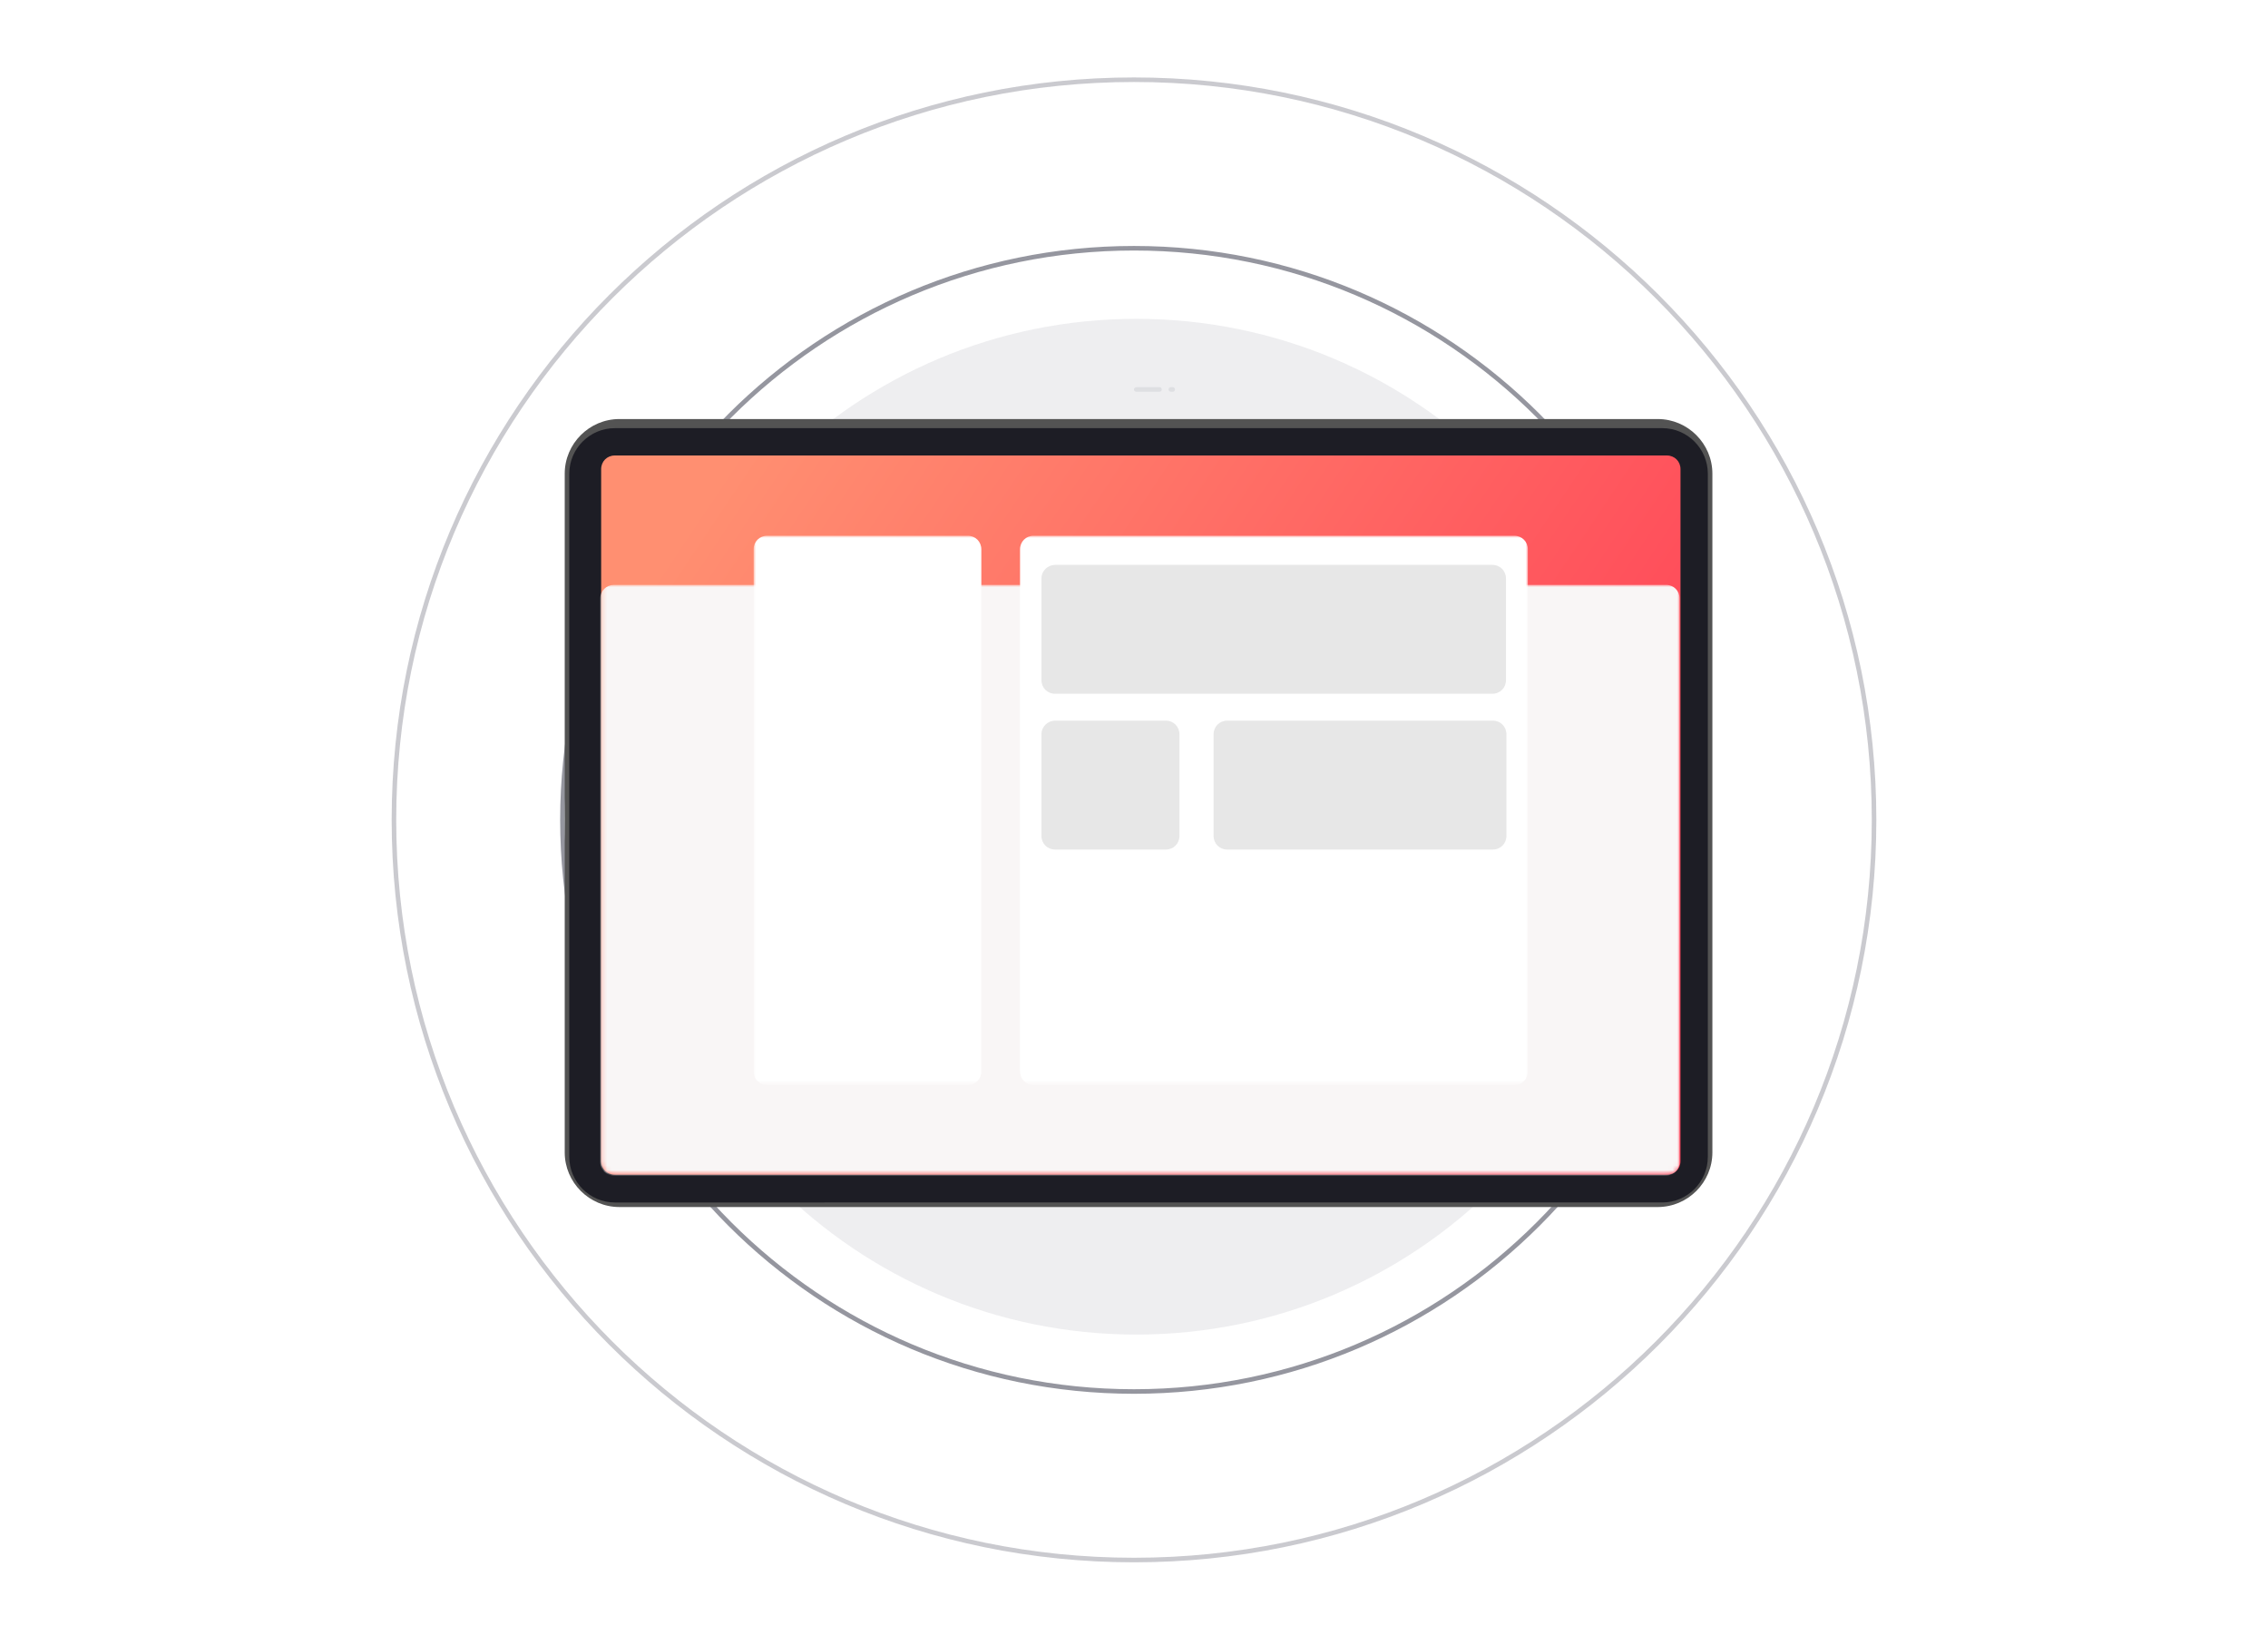<?xml version="1.0" encoding="utf-8"?>
<!-- Generator: Adobe Illustrator 26.0.3, SVG Export Plug-In . SVG Version: 6.00 Build 0)  -->
<svg version="1.1" id="Calque_1" xmlns="http://www.w3.org/2000/svg" xmlns:xlink="http://www.w3.org/1999/xlink" x="0px" y="0px"
	 viewBox="0 0 498 359" style="enable-background:new 0 0 498 359;" xml:space="preserve">
<style type="text/css">
	.st0{opacity:8.000000e-02;fill-rule:evenodd;clip-rule:evenodd;fill:#2D2E40;enable-background:new    ;}
	.st1{opacity:0.5;fill:none;stroke:#2D2E40;enable-background:new    ;}
	.st2{opacity:0.25;fill:none;stroke:#2D2E40;enable-background:new    ;}
	.st3{fill:#535353;}
	.st4{fill:#1D1D25;}
	.st5{fill:url(#b_00000135686582334727354190000017363048566947581838_);}
	.st6{filter:url(#Adobe_OpacityMaskFilter);}
	.st7{fill-rule:evenodd;clip-rule:evenodd;fill:#FFFFFF;}
	.st8{mask:url(#d_00000170272314122707547500000005666997708083190677_);fill:#F9F6F6;}
	.st9{filter:url(#Adobe_OpacityMaskFilter_00000078761371371471357100000013720086607196792255_);}
	.st10{mask:url(#d_00000142869039791181054510000014379198392263925920_);}
	.st11{fill:#FFFFFF;}
	.st12{fill:#E7E7E7;}
	.st13{opacity:9.800000e-02;}
	.st14{fill:#4A5166;}
	.st15{filter:url(#Adobe_OpacityMaskFilter_00000173843666720585684920000005155985795735206043_);}
	.st16{mask:url(#f_00000110430759924205166460000014514761958523949751_);fill:#2F2F47;}
	.st17{fill:#2F2F47;}
</style>
<g>
	<g transform="translate(86 17)">
		<path class="st0" d="M163.5,276L163.5,276c61.6,0,111.5-49.9,111.5-111.5l0,0C275,102.9,225.1,53,163.5,53l0,0
			C101.9,53,52,102.9,52,164.5l0,0C52,226.1,101.9,276,163.5,276z"/>
		<path class="st1" d="M163,288.5L163,288.5c69.3,0,125.5-56.2,125.5-125.5l0,0c0-69.3-56.2-125.5-125.5-125.5l0,0
			C93.7,37.5,37.5,93.7,37.5,163l0,0C37.5,232.3,93.7,288.5,163,288.5z"/>
		<path class="st2" d="M163,325.5L163,325.5c89.7,0,162.5-72.8,162.5-162.5l0,0C325.5,73.3,252.7,0.5,163,0.5l0,0
			C73.3,0.5,0.5,73.3,0.5,163l0,0C0.5,252.7,73.3,325.5,163,325.5z"/>
	</g>
	<g transform="translate(85 85)">
		<path class="st3" d="M51,7h228c6.6,0,12,5.4,12,12v149c0,6.6-5.4,12-12,12H51c-6.6,0-12-5.4-12-12V19C39,12.4,44.4,7,51,7z"/>
		<path class="st4" d="M50,9h230c5.5,0,10,4.5,10,10v150c0,5.5-4.5,10-10,10H50c-5.5,0-10-4.5-10-10V19C40,13.5,44.5,9,50,9z"/>
		<g transform="translate(47 15)">
			<g>
				
					<linearGradient id="b_00000008871483522358206770000015012760522497174946_" gradientUnits="userSpaceOnUse" x1="-563.173" y1="462.43" x2="-562.173" y2="461.986" gradientTransform="matrix(237 0 0 -157.94 133472 73080.164)">
					<stop  offset="0" style="stop-color:#FF8F71"/>
					<stop  offset="1" style="stop-color:#FF3E55"/>
				</linearGradient>
				
					<path id="b_00000097463022333668953790000009099680121307565974_" style="fill:url(#b_00000008871483522358206770000015012760522497174946_);" d="
					M3,0h231c1.7,0,3,1.3,3,3v151.9c0,1.7-1.3,3-3,3H3c-1.7,0-3-1.3-3-3V3C0,1.3,1.3,0,3,0z"/>
			</g>
			<defs>
				<filter id="Adobe_OpacityMaskFilter" filterUnits="userSpaceOnUse" x="-0.2" y="28.4" width="237" height="129.7">
					<feColorMatrix  type="matrix" values="1 0 0 0 0  0 1 0 0 0  0 0 1 0 0  0 0 0 1 0"/>
				</filter>
			</defs>
			
				<mask maskUnits="userSpaceOnUse" x="-0.2" y="28.4" width="237" height="129.7" id="d_00000170272314122707547500000005666997708083190677_">
				<g class="st6">
					<path id="b_00000137105538402931031100000018360649468101996717_" class="st7" d="M3,0h231c1.7,0,3,1.3,3,3v151.9
						c0,1.7-1.3,3-3,3H3c-1.7,0-3-1.3-3-3V3C0,1.3,1.3,0,3,0z"/>
				</g>
			</mask>
			<path class="st8" d="M2.8,28.4h231c1.7,0,3,1.3,3,3v123.7c0,1.7-1.3,3-3,3H2.8c-1.7,0-3-1.3-3-3V31.4
				C-0.2,29.7,1.2,28.4,2.8,28.4z"/>
			<defs>
				
					<filter id="Adobe_OpacityMaskFilter_00000166667706606430259770000004570234533389480854_" filterUnits="userSpaceOnUse" x="33.5" y="17.6" width="170" height="120.6">
					<feColorMatrix  type="matrix" values="1 0 0 0 0  0 1 0 0 0  0 0 1 0 0  0 0 0 1 0"/>
				</filter>
			</defs>
			
				<mask maskUnits="userSpaceOnUse" x="33.5" y="17.6" width="170" height="120.6" id="d_00000142869039791181054510000014379198392263925920_">
				<g style="filter:url(#Adobe_OpacityMaskFilter_00000166667706606430259770000004570234533389480854_);">
					<path id="b_00000121242892304849080140000009743334584588512174_" class="st7" d="M3,0h231c1.7,0,3,1.3,3,3v151.9
						c0,1.7-1.3,3-3,3H3c-1.7,0-3-1.3-3-3V3C0,1.3,1.3,0,3,0z"/>
				</g>
			</mask>
			<g class="st10">
				<g transform="translate(33.478 17.615)">
					<path class="st11" d="M3,0h44c1.7,0,3,1.3,3,3v114.6c0,1.7-1.3,3-3,3H3c-1.7,0-3-1.3-3-3V3C0,1.3,1.3,0,3,0z"/>
					<path class="st11" d="M61.5,0H167c1.7,0,3,1.3,3,3v114.6c0,1.7-1.3,3-3,3H61.5c-1.7,0-3-1.3-3-3V3C58.5,1.3,59.8,0,61.5,0z"/>
					<path class="st12" d="M66.2,6.4h96c1.7,0,3,1.3,3,3v22.3c0,1.7-1.3,3-3,3h-96c-1.7,0-3-1.3-3-3V9.4C63.2,7.7,64.6,6.4,66.2,6.4
						z"/>
					<path class="st12" d="M66.2,40.6h24.3c1.7,0,3,1.3,3,3v22.3c0,1.7-1.3,3-3,3H66.2c-1.7,0-3-1.3-3-3V43.6
						C63.2,41.9,64.6,40.6,66.2,40.6z"/>
					<path class="st12" d="M104,40.6h58.3c1.7,0,3,1.3,3,3v22.3c0,1.7-1.3,3-3,3H104c-1.7,0-3-1.3-3-3V43.6
						C101,41.9,102.3,40.6,104,40.6z"/>
				</g>
			</g>
		</g>
		<g transform="translate(164)" class="st13">
			<path class="st14" d="M0.5,0h5.1c0.3,0,0.5,0.2,0.5,0.5l0,0C6.1,0.8,5.9,1,5.6,1H0.5C0.2,1,0,0.8,0,0.5l0,0C0,0.2,0.2,0,0.5,0z"
				/>
			<path class="st14" d="M8.1,0h0.4C8.8,0,9,0.2,9,0.5l0,0C9,0.8,8.8,1,8.5,1H8.1C7.8,1,7.6,0.8,7.6,0.5l0,0C7.6,0.2,7.8,0,8.1,0z"
				/>
		</g>
		<g transform="translate(0 178)">
			<g>
				<path id="e_00000015344123798682080540000013929592763771030181_" class="st14" d="M0,0"/>
			</g>
			<defs>
				
					<filter id="Adobe_OpacityMaskFilter_00000145741553967937363940000014907853416232361092_" filterUnits="userSpaceOnUse" x="137.2" y="-18.6" width="53.6" height="23.2">
					<feColorMatrix  type="matrix" values="1 0 0 0 0  0 1 0 0 0  0 0 1 0 0  0 0 0 1 0"/>
				</filter>
			</defs>
			
				<mask maskUnits="userSpaceOnUse" x="137.2" y="-18.6" width="53.6" height="23.2" id="f_00000110430759924205166460000014514761958523949751_">
				<g style="filter:url(#Adobe_OpacityMaskFilter_00000145741553967937363940000014907853416232361092_);">
					<path id="e_00000173149521083086494950000005839777087150807712_" class="st14" d="M0,0"/>
				</g>
			</mask>
			<path class="st16" d="M147.2-18.6h33.6c5.5,0,10,4.5,10,10v3.2c0,5.5-4.5,10-10,10h-33.6c-5.5,0-10-4.5-10-10v-3.2
				C137.2-14.1,141.7-18.6,147.2-18.6z"/>
		</g>
		<path class="st17" d="M0,0"/>
	</g>
</g>
</svg>
